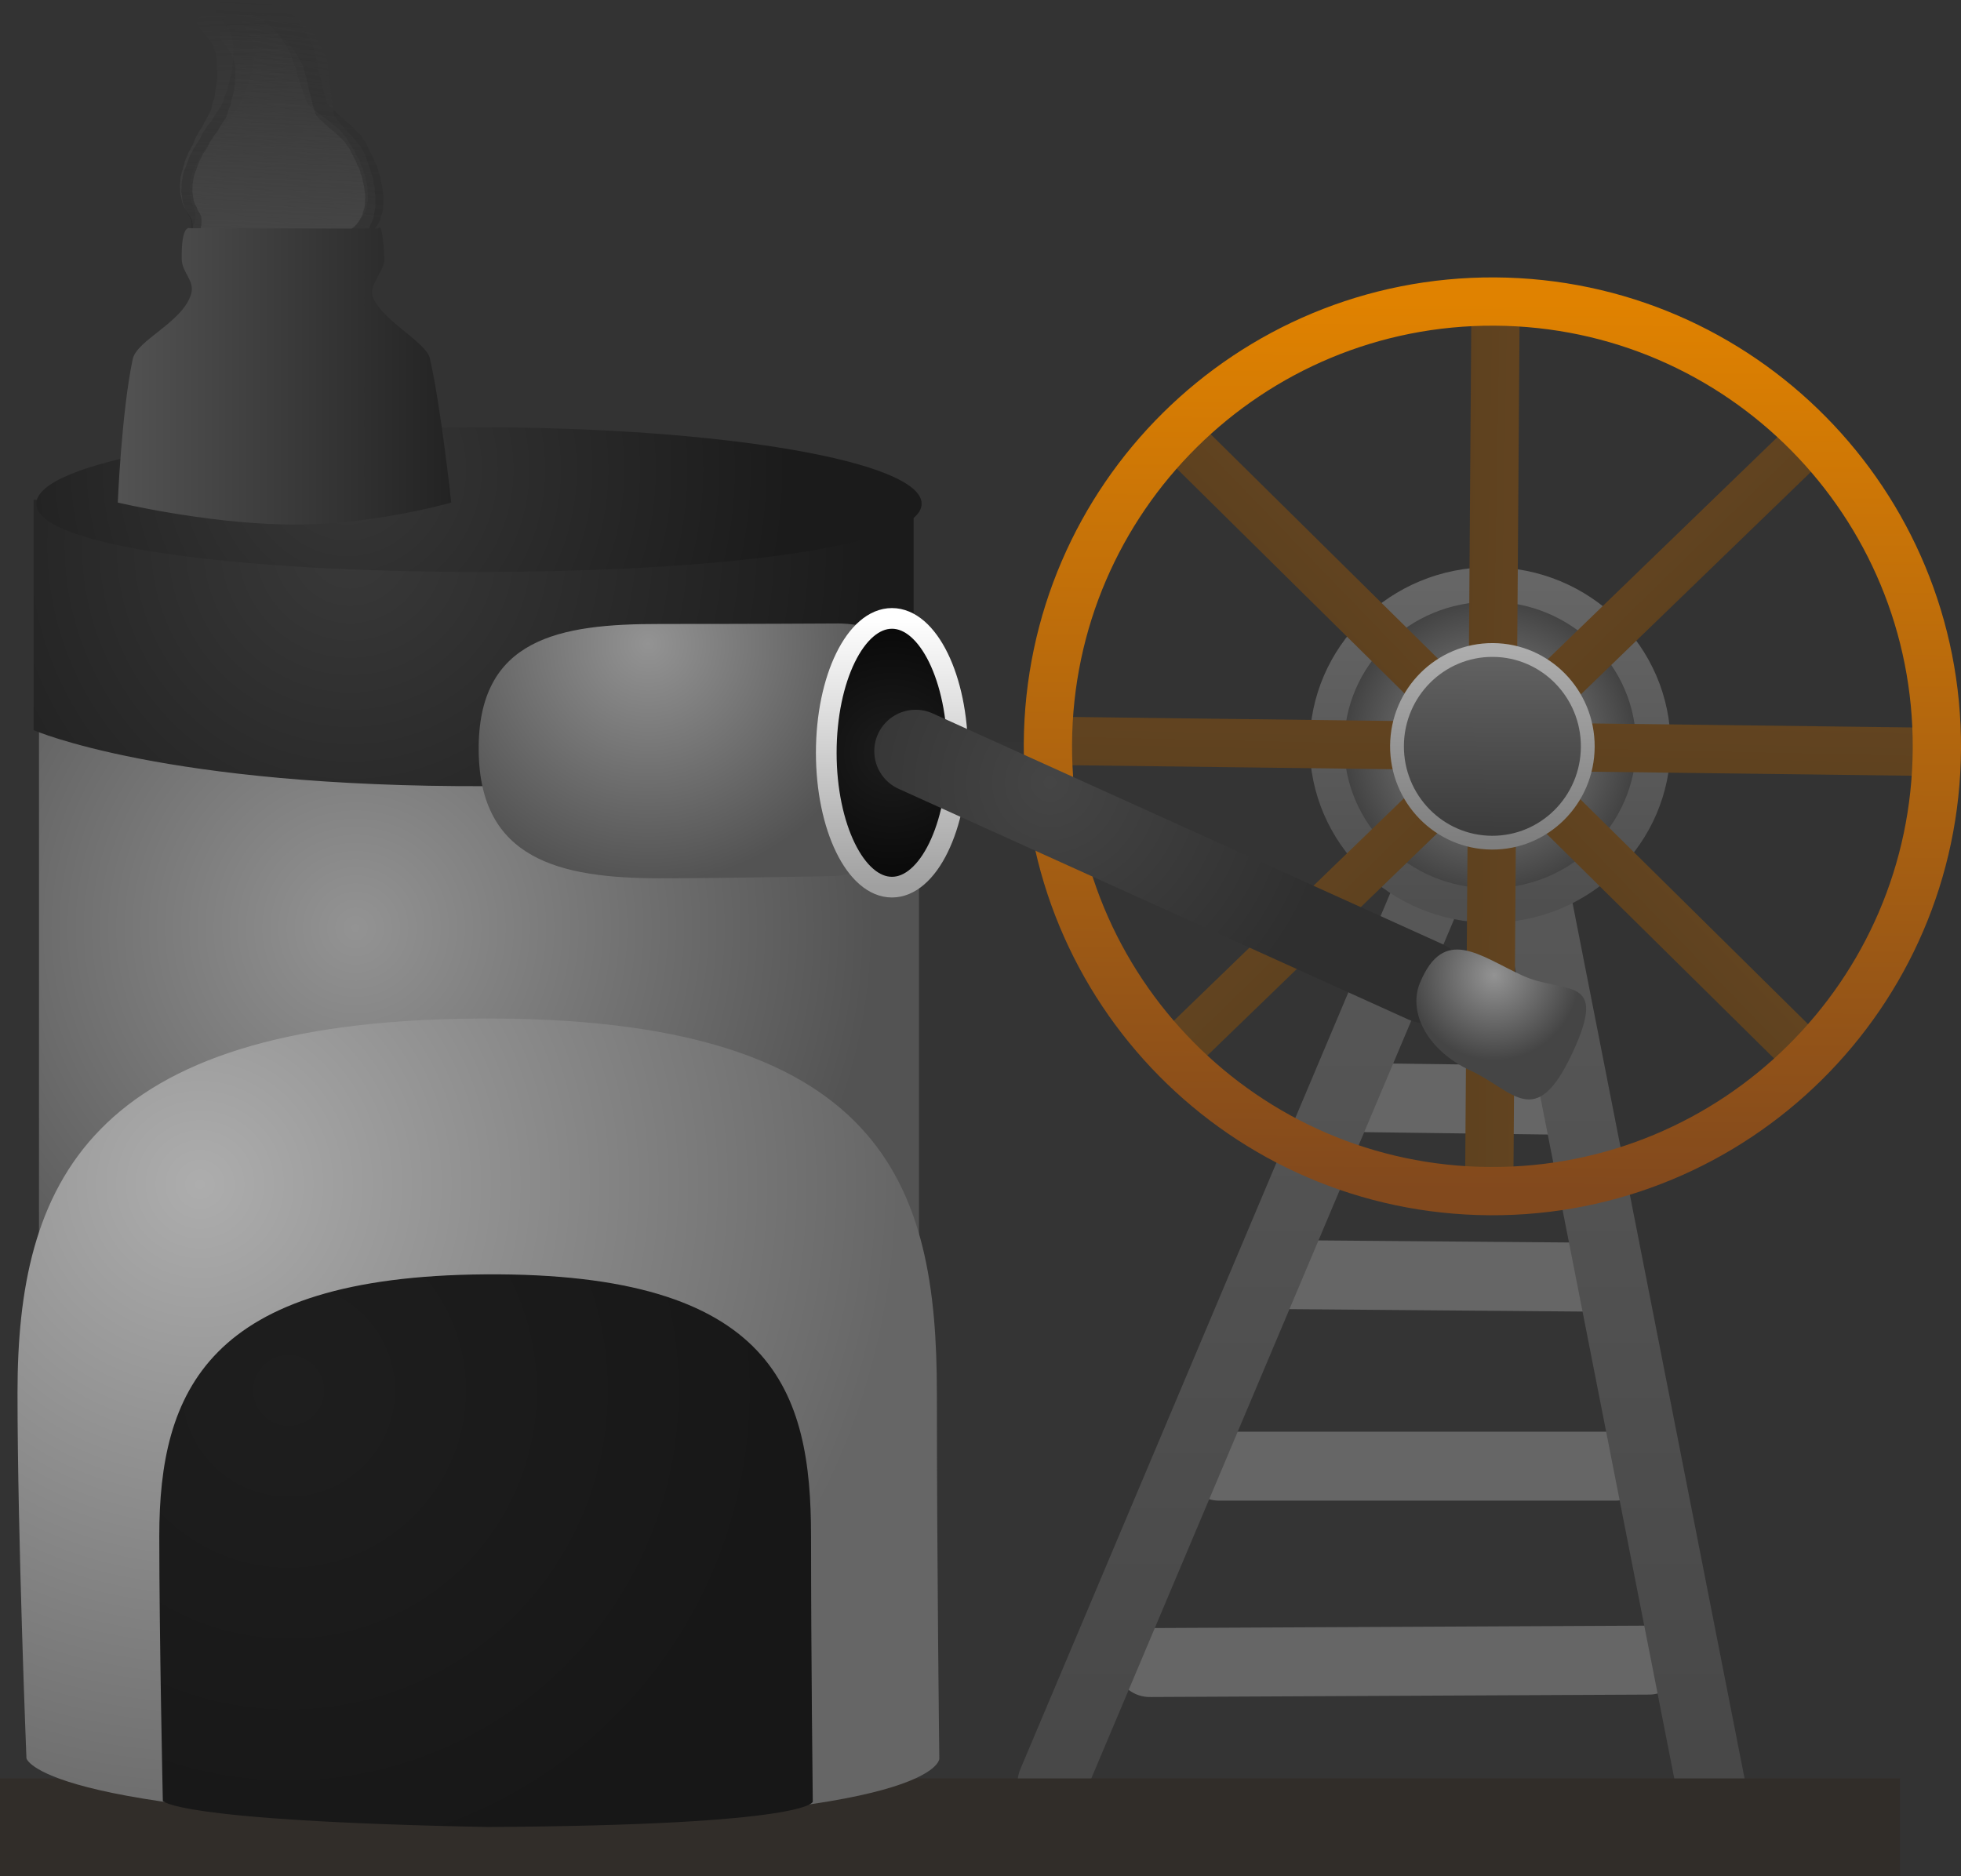<svg version="1.1" xmlns="http://www.w3.org/2000/svg" xmlns:xlink="http://www.w3.org/1999/xlink" width="142.172" height="136.029" viewBox="0,0,142.172,136.029"><rect x="0" y="0" width="142.172" height="136.029" fill="#333333" stroke="none"/><defs><linearGradient x1="259.875" y1="97.964" x2="259.875" y2="174.043" gradientUnits="userSpaceOnUse" id="color-1"><stop offset="0" stop-color="#000000" stop-opacity="0"/><stop offset="1" stop-color="#000000" stop-opacity="0"/></linearGradient><linearGradient x1="190.833" y1="45.025" x2="191.534" y2="62.384" gradientUnits="userSpaceOnUse" id="color-2"><stop offset="0" stop-color="#4a4a4a" stop-opacity="0"/><stop offset="1" stop-color="#4a4a4a" stop-opacity="0.655"/></linearGradient><linearGradient x1="192.67" y1="44.253" x2="191.744" y2="63.024" gradientUnits="userSpaceOnUse" id="color-3"><stop offset="0" stop-color="#292929" stop-opacity="0"/><stop offset="1" stop-color="#292929" stop-opacity="0.588"/></linearGradient><linearGradient x1="194.211" y1="45.561" x2="191.225" y2="62.755" gradientUnits="userSpaceOnUse" id="color-4"><stop offset="0" stop-color="#383838" stop-opacity="0"/><stop offset="1" stop-color="#383838" stop-opacity="0.761"/></linearGradient><linearGradient x1="192.146" y1="46.237" x2="191.562" y2="62.257" gradientUnits="userSpaceOnUse" id="color-5"><stop offset="0" stop-color="#4b4b4b" stop-opacity="0"/><stop offset="1" stop-color="#4b4b4b" stop-opacity="0.753"/></linearGradient><linearGradient x1="263.55" y1="87.314" x2="263.55" y2="175.647" gradientUnits="userSpaceOnUse" id="color-6"><stop offset="0" stop-color="#5d5d5d"/><stop offset="1" stop-color="#474747"/></linearGradient><radialGradient cx="279.533" cy="98.202" r="11.833" gradientUnits="userSpaceOnUse" id="color-7"><stop offset="0" stop-color="#939393"/><stop offset="1" stop-color="#393939"/></radialGradient><linearGradient x1="279.533" y1="86.563" x2="279.533" y2="109.841" gradientUnits="userSpaceOnUse" id="color-8"><stop offset="0" stop-color="#666666"/><stop offset="1" stop-color="#4f4f4f"/></linearGradient><linearGradient x1="240.375" y1="173.139" x2="240.375" y2="180.212" gradientUnits="userSpaceOnUse" id="color-9"><stop offset="0" stop-color="#348317"/><stop offset="1" stop-color="#3c5b0d"/></linearGradient><radialGradient cx="197.278" cy="111.475" r="37.637" gradientUnits="userSpaceOnUse" id="color-10"><stop offset="0" stop-color="#939393"/><stop offset="1" stop-color="#535353"/></radialGradient><radialGradient cx="196.889" cy="83.728" r="37.637" gradientUnits="userSpaceOnUse" id="color-11"><stop offset="0" stop-color="#393939"/><stop offset="1" stop-color="#1b1b1b"/></radialGradient><radialGradient cx="196.695" cy="78.214" r="32.093" gradientUnits="userSpaceOnUse" id="color-12"><stop offset="0" stop-color="#373737"/><stop offset="1" stop-color="#1b1b1b"/></radialGradient><linearGradient x1="180.039" y1="69.108" x2="204.21" y2="69.108" gradientUnits="userSpaceOnUse" id="color-13"><stop offset="0" stop-color="#535353"/><stop offset="1" stop-color="#232323"/></linearGradient><radialGradient cx="218.504" cy="90.867" r="17.366" gradientUnits="userSpaceOnUse" id="color-14"><stop offset="0" stop-color="#939393"/><stop offset="1" stop-color="#535353"/></radialGradient><radialGradient cx="236.167" cy="98.767" r="9.743" gradientUnits="userSpaceOnUse" id="color-15"><stop offset="0" stop-color="#1d1d1d"/><stop offset="1" stop-color="#080808"/></radialGradient><linearGradient x1="236.167" y1="89.024" x2="236.167" y2="108.51" gradientUnits="userSpaceOnUse" id="color-16"><stop offset="0" stop-color="#ffffff"/><stop offset="1" stop-color="#a0a0a0"/></linearGradient><radialGradient cx="186" cy="130.06" r="50.773" gradientUnits="userSpaceOnUse" id="color-17"><stop offset="0" stop-color="#adadad"/><stop offset="1" stop-color="#666666"/></radialGradient><radialGradient cx="192.427" cy="145" r="35.995" gradientUnits="userSpaceOnUse" id="color-18"><stop offset="0" stop-color="#1e1e1e"/><stop offset="1" stop-color="#171717"/></radialGradient><linearGradient x1="279.792" y1="94.087" x2="279.602" y2="102.513" gradientUnits="userSpaceOnUse" id="color-19"><stop offset="0" stop-color="#644520"/><stop offset="1" stop-color="#5c401f"/></linearGradient><linearGradient x1="283.968" y1="98.372" x2="275.426" y2="98.228" gradientUnits="userSpaceOnUse" id="color-20"><stop offset="0" stop-color="#644520"/><stop offset="1" stop-color="#5c401f"/></linearGradient><linearGradient x1="282.749" y1="95.352" x2="276.646" y2="101.248" gradientUnits="userSpaceOnUse" id="color-21"><stop offset="0" stop-color="#644520"/><stop offset="1" stop-color="#5c401f"/></linearGradient><linearGradient x1="276.737" y1="95.262" x2="282.658" y2="101.338" gradientUnits="userSpaceOnUse" id="color-22"><stop offset="0" stop-color="#644520"/><stop offset="1" stop-color="#5c401f"/></linearGradient><linearGradient x1="279.885" y1="66.048" x2="279.51" y2="130.552" gradientUnits="userSpaceOnUse" id="color-23"><stop offset="0" stop-color="#e08200"/><stop offset="1" stop-color="#82491d"/></linearGradient><linearGradient x1="279.738" y1="91.314" x2="279.657" y2="105.286" gradientUnits="userSpaceOnUse" id="color-24"><stop offset="0" stop-color="#636363"/><stop offset="1" stop-color="#3a3a3a"/></linearGradient><linearGradient x1="279.738" y1="91.314" x2="279.657" y2="105.286" gradientUnits="userSpaceOnUse" id="color-25"><stop offset="0" stop-color="#adadad"/><stop offset="1" stop-color="#7e7e7e"/></linearGradient><radialGradient cx="247.624" cy="100.919" r="20.5" gradientUnits="userSpaceOnUse" id="color-26"><stop offset="0" stop-color="#454545"/><stop offset="1" stop-color="#2f2f2f"/></radialGradient><radialGradient cx="279.838" cy="114.899" r="6.167" gradientUnits="userSpaceOnUse" id="color-27"><stop offset="0" stop-color="#939393"/><stop offset="1" stop-color="#454545"/></radialGradient><radialGradient cx="279.899" cy="117.955" r="6.167" gradientUnits="userSpaceOnUse" id="color-28"><stop offset="0" stop-color="#636363"/><stop offset="1" stop-color="#232323"/></radialGradient></defs><g transform="translate(-171.5,-44.183)"><g data-paper-data="{&quot;isPaintingLayer&quot;:true}" fill-rule="nonzero" stroke-linejoin="miter" stroke-miterlimit="10" stroke-dasharray="" stroke-dashoffset="0" style="mix-blend-mode: normal"><path d="M236.925,174.043v-76.079h44.209l14.544,76.755z" fill-opacity="0.004" fill="#ffffff" stroke="url(#color-1)" stroke-width="2.5" stroke-linecap="butt"/><path d="M185.555,61.471l-0.009,-0.004l-0.005,-0.016c-0.053,-0.076 -0.085,-0.163 -0.089,-0.257l-0.007,-0.183l0.017,-0.066l-0.003,-0.068l0.021,-0.082l-0.016,-0.406l-0.047,-0.217l0.003,-0.039l-0.013,-0.038l-0,-0.005l-0.008,-0.016l-0.05,-0.061l-0.032,-0.072l-0.215,-0.326l-0.012,-0.038l-0.027,-0.033l-0.067,-0.148l-0.041,-0.048l-0.033,-0.068l-0.05,-0.061l-0.147,-0.326l-0.012,-0.088l-0.029,-0.085l-0.002,-0.042l-0.028,-0.08l-0.003,-0.068l-0.023,-0.065l-0.001,-0.021l-0.011,-0.025l-0.012,-0.088l-0.029,-0.085l-0.028,-0.696l0.017,-0.066l-0.003,-0.068l0.021,-0.082l-0.006,-0.152l0.017,-0.066l-0.003,-0.068l0.035,-0.135l0.035,-0.171l0.017,-0.032l0.002,-0.035l0.068,-0.189l0.03,-0.151l0.017,-0.032l0.002,-0.035l0.065,-0.181l0.029,-0.178l0.037,-0.076l0.018,-0.081l0.099,-0.177l0.064,-0.209l0.029,-0.045l0.012,-0.051l0.354,-0.635l0.147,-0.407l0.037,-0.052l0.019,-0.058l0.1,-0.148l0.063,-0.144l0.03,-0.037l0.014,-0.043l0.126,-0.187l0.024,-0.021l0.013,-0.027l0.077,-0.091l0.133,-0.303l0.016,-0.019l0.005,-0.023l0.437,-0.784l0.093,-0.258l0.066,-0.367l0.022,-0.043l0.004,-0.047l0.135,-0.34l0.023,-0.333l0.011,-0.029l-0.003,-0.03l0.072,-0.36l0.066,-0.409l0.023,-0.432l-0.051,-1.267l-0.046,-0.262l-0.085,-0.246l-0.096,-0.245l-0.001,-0.009l-0.006,-0.008l-0.038,-0.109l-0.078,-0.147l-0.003,-0.016l-0.011,-0.014l-0.067,-0.148l-0.041,-0.048l-0.017,-0.036l-0.011,-0.001l-0.048,-0.058l-0.067,-0.044l-0.005,-0.042l-0.074,-0.089l-0.006,-0.014l-0.001,-0.001l-0.051,-0.035l-0.093,-0.107l-0.033,-0.068l-0.031,-0.037l-0.083,-0.064l-0.058,-0.074l-0.073,-0.065l-0.047,-0.072l-0.007,-0.021l-0.093,-0.061l-0.003,-0.027l-0.037,-0.033l-0.047,-0.072l-0.086,-0.274l0.097,-0.128l0.004,-0.151l0.254,-0.191l0.049,-0.022l0.004,-0.005l0.018,-0.004l0.016,-0.007l0.149,-0.031l0.148,-0.035l0.019,-0.001l0.019,-0.004l0.006,0.003l1.121,-0.031l0.352,-0.042l0.3,-0.044l0.048,0.003l0.046,-0.011l0.229,-0.006l0.097,-0.023l0.082,-0.002l0.079,-0.019l0.089,-0.002l0.08,0.014l0.082,-0.002l0.179,0.032l0.066,0.027l0.072,0.011l0.101,0.038l0.046,-0.012l0.075,0.034l0.084,0.015l0.027,0.036l0.115,0.052l0.052,0.013l0.077,0.037l0.085,0.022l0.136,0.07l0.046,0.039l0.058,0.027l0.044,0.034l0.08,0.041l0.046,0.039l0.058,0.027l0.092,0.071l0.036,0.046l0.051,0.035l0.016,0.018l0.023,0.012l0.046,0.039l0.058,0.027l0.092,0.071l0.036,0.046l0.051,0.035l0.176,0.202l0.407,0.417l0.037,0.066l0.054,0.057l0.061,0.114l0.084,0.086l0.037,0.066l0.054,0.057l0.085,0.16l0.069,0.105l0.127,0.162l0.024,0.057l0.042,0.05l0.032,0.072l0.072,0.11l0.018,0.059l0.037,0.052l0.245,0.706l0.04,0.089l0.003,0.021l0.013,0.019l0.094,0.27l0.04,0.089l0.012,0.088l0.029,0.085l0.003,0.079l0.028,0.08l0.001,0.013l0.007,0.012l0.052,0.182l-0,0.009l0.005,0.008l0.039,0.16l0.067,0.126l0.01,0.05l0.028,0.045l0.052,0.182l-0,0.009l0.005,0.008l0.043,0.176l0.08,0.177l0.006,0.043l0.023,0.039l0.043,0.176l0.08,0.177l0.005,0.035l0.019,0.031l0.042,0.149l0.083,0.185l0.003,0.021l0.013,0.019l0.038,0.109l0.043,0.08l0.303,0.311l0.104,0.06l0.056,0.053l0.069,0.04l0.161,0.155l0.674,0.519l0.143,0.083l0.062,0.059l0.076,0.047l0.11,0.112l0.195,0.15l0.036,0.046l0.051,0.035l0.027,0.031l0.089,0.051l0.074,0.07l0.086,0.06l0.187,0.215l0.016,0.032l0.029,0.026l0.066,0.101l0.102,0.104l0.025,0.045l0.041,0.037l0.095,0.144l0.007,0.023l0.017,0.018l0.085,0.16l0.177,0.268l0.007,0.023l0.017,0.018l0.085,0.16l0.082,0.124l0.007,0.023l0.017,0.018l0.096,0.181l0.008,0.037l0.023,0.033l0.023,0.067l0.087,0.111l0.024,0.057l0.042,0.05l0.098,0.217l0.006,0.043l0.023,0.039l0.037,0.154l0.11,0.193l0.018,0.076l0.037,0.071l0.048,0.25l0.084,0.214l0.003,0.038l0.019,0.035l0.108,0.504l0.052,0.212l-0.003,0.046l0.015,0.044l0.033,0.806l-0.014,0.054l0.005,0.055l-0.037,0.184l-0.017,0.032l-0.002,0.035l-0.049,0.137l0.004,0.094l-0.006,0.022l0.011,0.016l-0.046,0.118l-0.032,0.121l-0.019,0.01l-0.008,0.021l-0.024,0.031l-0.014,0.055l-0.05,0.084l-0.035,0.09l-0.037,0.05l-0.015,0.041l-0.045,0.063l-0.027,0.07l-0.063,0.083l-0.024,0.043l-0.067,0.069l-0.052,0.077l-0.385,0.339l-0.112,0.149l-0.066,0.118l-0.034,0.035l-0.001,0.027l-0.046,0.035l-0.003,0.015l-0.008,0.014l-0.004,0.015l-0.006,0.003l-0.148,0.265l-0.034,0.035l-0.001,0.027l-0.098,0.074l-0.031,0.032l-0,0.008l-0.028,0.021l-0.024,0.024l-0.009,0.001l-0.037,0.028l-0.031,0.032l-0,0.008l-0.028,0.021l-0.024,0.024l-0.009,0.001l-0.037,0.028l-0.083,0.085l-0.033,0.002l-0.04,0.03l-0.087,0.039l-0.047,0.01l-0.04,0.022l-0.264,0.081l-0.087,0.008l-0.003,0.001l-0.149,0.031l-0.148,0.035l-0.019,0.001l-0.019,0.004l-0.006,-0.003l-0.024,0.001l-0.116,0.022l-0.093,0.028l-0.107,0.01l-0.103,0.024l-0.203,0.006l-0.03,0.009l-0.107,0.01l-0.103,0.024l-0.025,0.001l-0.03,0.009l-0.026,0.002l-0.023,0.011l-0.176,0.041l-0.082,0.002l-0.079,0.019l-0.159,0.004l-0.03,0.009l-0.026,0.002l-0.023,0.011l-0.176,0.041l-0.082,0.002l-0.079,0.019l-0.379,0.01l-0.157,0.03l-0.066,-0.001l-0.064,0.015l-5.472,0.15l-0.105,-0.019l-0.107,-0.004l-0.27,-0.066l-0.016,-0.008l-0.041,0.001l-0.006,0.004l-0.019,-0.003l-0.019,0.001l-0.15,-0.027l-0.151,-0.023l-0.017,-0.006l-0.019,-0.003l-0.004,-0.005l-0.051,-0.019l-0.269,-0.177l-0.029,-0.269l-0.001,-0.001l0,-0.001l-0.018,-0.168c-0.165,-0.035 -0.307,-0.121 -0.396,-0.238z" fill="url(#color-2)" stroke="none" stroke-width="0.5" stroke-linecap="butt"/><path d="M185.383,61.645l-0.009,-0.005l-0.004,-0.017c-0.05,-0.085 -0.076,-0.182 -0.071,-0.283l0.01,-0.198l0.025,-0.07l0.004,-0.073l0.031,-0.087l0.022,-0.439l-0.029,-0.237l0.007,-0.042l-0.011,-0.042l0,-0.005l-0.007,-0.017l-0.048,-0.069l-0.028,-0.08l-0.2,-0.366l-0.009,-0.042l-0.026,-0.037l-0.058,-0.164l-0.04,-0.054l-0.029,-0.076l-0.048,-0.069l-0.127,-0.361l-0.004,-0.096l-0.024,-0.094l0.002,-0.046l-0.022,-0.088l0.004,-0.073l-0.018,-0.072l0.001,-0.022l-0.01,-0.028l-0.004,-0.096l-0.024,-0.094l0.037,-0.752l0.025,-0.07l0.004,-0.073l0.031,-0.087l0.008,-0.164l0.025,-0.07l0.004,-0.073l0.051,-0.143l0.054,-0.183l0.021,-0.033l0.005,-0.037l0.092,-0.2l0.047,-0.16l0.021,-0.033l0.005,-0.037l0.088,-0.191l0.048,-0.19l0.047,-0.08l0.028,-0.086l0.124,-0.184l0.089,-0.222l0.036,-0.047l0.017,-0.054l0.443,-0.661l0.198,-0.429l0.045,-0.054l0.026,-0.062l0.122,-0.153l0.082,-0.151l0.036,-0.038l0.019,-0.045l0.154,-0.193l0.028,-0.021l0.016,-0.028l0.092,-0.093l0.173,-0.318l0.019,-0.02l0.008,-0.024l0.547,-0.817l0.126,-0.273l0.106,-0.391l0.028,-0.045l0.009,-0.05l0.178,-0.358l0.057,-0.358l0.014,-0.03l-0,-0.032l0.113,-0.383l0.111,-0.437l0.067,-0.464l0.068,-1.37l-0.024,-0.285l-0.068,-0.271l-0.08,-0.271l0,-0.01l-0.005,-0.009l-0.03,-0.12l-0.07,-0.163l-0.002,-0.018l-0.011,-0.015l-0.058,-0.164l-0.04,-0.054l-0.015,-0.04l-0.011,-0.002l-0.047,-0.066l-0.068,-0.052l-0.001,-0.045l-0.072,-0.101l-0.006,-0.016l-0.001,-0.001l-0.051,-0.042l-0.09,-0.122l-0.029,-0.076l-0.03,-0.042l-0.083,-0.074l-0.056,-0.084l-0.072,-0.075l-0.044,-0.081l-0.005,-0.023l-0.094,-0.072l-0.001,-0.03l-0.037,-0.038l-0.044,-0.081l-0.066,-0.302l0.117,-0.132l0.019,-0.163l0.292,-0.19l0.055,-0.02l0.004,-0.006l0.02,-0.003l0.018,-0.007l0.163,-0.024l0.162,-0.028l0.02,0.001l0.02,-0.003l0.007,0.004l1.212,0.04l0.384,-0.022l0.327,-0.027l0.051,0.006l0.051,-0.009l0.248,0.008l0.107,-0.018l0.089,0.003l0.087,-0.015l0.096,0.003l0.085,0.021l0.089,0.003l0.19,0.046l0.069,0.033l0.077,0.017l0.105,0.048l0.051,-0.01l0.078,0.042l0.089,0.022l0.025,0.04l0.119,0.064l0.054,0.017l0.079,0.045l0.089,0.03l0.14,0.084l0.046,0.045l0.06,0.033l0.044,0.039l0.083,0.049l0.046,0.045l0.06,0.033l0.092,0.082l0.034,0.052l0.051,0.042l0.015,0.02l0.024,0.014l0.046,0.045l0.06,0.033l0.092,0.082l0.034,0.052l0.051,0.042l0.17,0.23l0.398,0.476l0.033,0.073l0.053,0.065l0.055,0.127l0.082,0.098l0.033,0.073l0.053,0.065l0.076,0.178l0.065,0.118l0.121,0.183l0.02,0.063l0.04,0.057l0.028,0.08l0.067,0.123l0.014,0.064l0.035,0.059l0.196,0.778l0.035,0.098l0.001,0.023l0.012,0.021l0.075,0.298l0.035,0.098l0.004,0.096l0.024,0.094l-0.004,0.085l0.022,0.088l-0.001,0.014l0.007,0.013l0.038,0.2l-0.001,0.01l0.004,0.009l0.027,0.175l0.06,0.141l0.006,0.055l0.026,0.051l0.038,0.2l-0.001,0.01l0.004,0.009l0.029,0.193l0.069,0.196l0.002,0.047l0.021,0.044l0.029,0.193l0.069,0.196l0.002,0.038l0.018,0.035l0.031,0.163l0.072,0.205l0.001,0.023l0.012,0.021l0.03,0.12l0.038,0.089l0.297,0.355l0.107,0.072l0.055,0.06l0.071,0.048l0.159,0.178l0.676,0.604l0.147,0.099l0.061,0.068l0.077,0.056l0.107,0.128l0.196,0.175l0.034,0.052l0.051,0.042l0.026,0.035l0.091,0.061l0.073,0.081l0.087,0.071l0.181,0.244l0.014,0.036l0.028,0.029l0.062,0.113l0.1,0.119l0.023,0.051l0.041,0.042l0.088,0.162l0.005,0.025l0.017,0.021l0.076,0.178l0.164,0.301l0.005,0.025l0.017,0.021l0.076,0.178l0.076,0.139l0.005,0.025l0.017,0.021l0.086,0.201l0.005,0.041l0.022,0.037l0.018,0.073l0.083,0.125l0.02,0.063l0.04,0.057l0.084,0.241l0.002,0.047l0.021,0.044l0.026,0.168l0.1,0.215l0.012,0.083l0.033,0.079l0.028,0.273l0.069,0.236l-0,0.041l0.017,0.039l0.068,0.551l0.035,0.232l-0.007,0.049l0.012,0.049l-0.043,0.871l-0.02,0.057l0.001,0.059l-0.058,0.196l-0.021,0.033l-0.005,0.037l-0.066,0.144l-0.005,0.102l-0.008,0.023l0.01,0.018l-0.061,0.124l-0.046,0.128l-0.022,0.009l-0.011,0.022l-0.029,0.032l-0.021,0.058l-0.063,0.088l-0.046,0.094l-0.045,0.051l-0.02,0.043l-0.055,0.065l-0.036,0.074l-0.076,0.086l-0.03,0.045l-0.079,0.07l-0.064,0.08l-0.448,0.34l-0.136,0.154l-0.082,0.123l-0.04,0.036l-0.003,0.03l-0.053,0.035l-0.005,0.016l-0.01,0.015l-0.006,0.016l-0.007,0.003l-0.185,0.276l-0.04,0.036l-0.003,0.03l-0.112,0.073l-0.037,0.033l-0.001,0.008l-0.032,0.021l-0.028,0.025l-0.01,0l-0.042,0.028l-0.037,0.033l-0.001,0.008l-0.032,0.021l-0.028,0.025l-0.01,0l-0.042,0.028l-0.097,0.086l-0.036,0l-0.046,0.03l-0.098,0.036l-0.051,0.008l-0.045,0.021l-0.293,0.07l-0.095,0.003l-0.003,0.001l-0.163,0.024l-0.162,0.028l-0.02,-0.001l-0.02,0.003l-0.007,-0.004l-0.026,-0.001l-0.127,0.017l-0.103,0.025l-0.116,0.003l-0.114,0.019l-0.22,-0.007l-0.034,0.008l-0.116,0.003l-0.114,0.019l-0.027,-0.001l-0.034,0.008l-0.028,0.001l-0.026,0.01l-0.194,0.033l-0.089,-0.003l-0.087,0.015l-0.172,-0.006l-0.034,0.008l-0.028,0.001l-0.026,0.01l-0.194,0.033l-0.089,-0.003l-0.087,0.015l-0.41,-0.014l-0.172,0.022l-0.072,-0.005l-0.07,0.012l-5.917,-0.198l-0.111,-0.027l-0.115,-0.011l-0.285,-0.089l-0.017,-0.01l-0.044,-0.001l-0.007,0.003l-0.02,-0.004l-0.02,-0.001l-0.159,-0.038l-0.16,-0.035l-0.018,-0.008l-0.02,-0.005l-0.004,-0.006l-0.053,-0.024l-0.273,-0.209l-0.005,-0.292l-0.001,-0.001l0.001,-0.001l-0.003,-0.182c-0.175,-0.049 -0.319,-0.151 -0.404,-0.282z" fill="url(#color-3)" stroke="none" stroke-width="0.5" stroke-linecap="butt"/><path d="M185.53,60.997l-0.008,-0.005l-0.002,-0.016c-0.036,-0.082 -0.049,-0.173 -0.033,-0.266l0.032,-0.181l0.031,-0.063l0.012,-0.067l0.038,-0.077l0.07,-0.402l0,-0.22l0.012,-0.038l-0.005,-0.039l0.001,-0.005l-0.004,-0.017l-0.037,-0.067l-0.017,-0.076l-0.142,-0.352l-0.004,-0.039l-0.02,-0.036l-0.034,-0.156l-0.031,-0.053l-0.018,-0.072l-0.037,-0.067l-0.075,-0.342l0.007,-0.088l-0.011,-0.088l0.007,-0.042l-0.01,-0.083l0.012,-0.067l-0.008,-0.067l0.004,-0.021l-0.006,-0.026l0.007,-0.088l-0.011,-0.088l0.12,-0.689l0.031,-0.063l0.012,-0.067l0.038,-0.077l0.026,-0.151l0.031,-0.063l0.012,-0.067l0.063,-0.128l0.07,-0.164l0.023,-0.029l0.009,-0.034l0.107,-0.177l0.062,-0.144l0.023,-0.029l0.009,-0.034l0.102,-0.169l0.066,-0.171l0.052,-0.07l0.035,-0.077l0.135,-0.16l0.107,-0.197l0.039,-0.04l0.022,-0.048l0.483,-0.574l0.231,-0.38l0.048,-0.046l0.031,-0.055l0.13,-0.132l0.093,-0.133l0.038,-0.032l0.023,-0.04l0.164,-0.166l0.028,-0.017l0.018,-0.025l0.095,-0.078l0.195,-0.279l0.02,-0.017l0.01,-0.022l0.596,-0.709l0.146,-0.241l0.142,-0.352l0.031,-0.04l0.014,-0.046l0.205,-0.315l0.093,-0.324l0.017,-0.027l0.003,-0.03l0.148,-0.344l0.152,-0.393l0.114,-0.422l0.218,-1.255l0.01,-0.264l-0.032,-0.255l-0.043,-0.255l0.001,-0.009l-0.004,-0.009l-0.014,-0.113l-0.046,-0.155l0,-0.017l-0.008,-0.015l-0.034,-0.156l-0.031,-0.053l-0.009,-0.038l-0.01,-0.003l-0.035,-0.064l-0.057,-0.053l0.004,-0.042l-0.054,-0.099l-0.003,-0.015l-0,-0.001l-0.042,-0.042l-0.069,-0.119l-0.018,-0.072l-0.022,-0.041l-0.068,-0.074l-0.042,-0.081l-0.058,-0.075l-0.031,-0.078l-0.002,-0.022l-0.079,-0.074l0.003,-0.027l-0.029,-0.038l-0.031,-0.078l-0.026,-0.282l0.122,-0.113l0.036,-0.148l0.29,-0.152l0.053,-0.015l0.005,-0.005l0.019,-0.002l0.018,-0.005l0.153,-0.01l0.153,-0.013l0.018,0.002l0.019,-0.001l0.006,0.004l1.11,0.131l0.355,0.009l0.304,0l0.047,0.01l0.048,-0.004l0.227,0.027l0.101,-0.009l0.081,0.01l0.082,-0.007l0.088,0.01l0.076,0.026l0.081,0.01l0.17,0.057l0.059,0.036l0.069,0.021l0.091,0.052l0.048,-0.005l0.067,0.045l0.079,0.027l0.019,0.039l0.102,0.068l0.048,0.02l0.068,0.048l0.079,0.034l0.12,0.088l0.037,0.045l0.052,0.035l0.036,0.039l0.07,0.052l0.037,0.045l0.052,0.035l0.076,0.083l0.026,0.05l0.042,0.042l0.012,0.02l0.02,0.015l0.037,0.045l0.052,0.035l0.076,0.083l0.026,0.05l0.042,0.042l0.13,0.225l0.312,0.469l0.022,0.07l0.041,0.064l0.036,0.121l0.065,0.097l0.022,0.07l0.041,0.064l0.05,0.17l0.046,0.114l0.091,0.177l0.011,0.06l0.03,0.055l0.017,0.076l0.048,0.118l0.006,0.06l0.025,0.057l0.092,0.73l0.021,0.093l-0.002,0.022l0.009,0.02l0.035,0.28l0.021,0.093l-0.007,0.088l0.011,0.088l-0.014,0.078l0.01,0.083l-0.002,0.013l0.005,0.013l0.013,0.187l-0.002,0.009l0.003,0.009l0.005,0.163l0.04,0.134l-0,0.051l0.018,0.049l0.013,0.187l-0.002,0.009l0.003,0.009l0.005,0.18l0.041,0.186l-0.003,0.044l0.014,0.042l0.005,0.18l0.041,0.186l-0.003,0.035l0.012,0.033l0.01,0.152l0.043,0.194l-0.002,0.022l0.009,0.02l0.014,0.113l0.025,0.085l0.233,0.349l0.09,0.074l0.044,0.06l0.059,0.05l0.126,0.176l0.554,0.608l0.124,0.102l0.049,0.067l0.064,0.057l0.084,0.126l0.16,0.176l0.026,0.05l0.042,0.042l0.02,0.034l0.076,0.063l0.058,0.08l0.072,0.072l0.138,0.238l0.008,0.034l0.023,0.029l0.044,0.108l0.078,0.117l0.015,0.048l0.033,0.042l0.063,0.155l0.002,0.023l0.013,0.021l0.05,0.17l0.117,0.289l0.002,0.023l0.013,0.021l0.05,0.17l0.054,0.134l0.002,0.023l0.013,0.021l0.057,0.192l-0,0.038l0.016,0.036l0.009,0.069l0.062,0.122l0.011,0.06l0.03,0.055l0.05,0.228l-0.003,0.044l0.014,0.042l0.004,0.157l0.067,0.206l0.002,0.077l0.021,0.075l-0.005,0.253l0.037,0.222l-0.005,0.038l0.011,0.037l-0,0.512l0.006,0.216l-0.012,0.045l0.006,0.046l-0.139,0.798l-0.025,0.051l-0.006,0.054l-0.076,0.176l-0.023,0.029l-0.009,0.034l-0.077,0.127l-0.016,0.093l-0.01,0.02l0.007,0.018l-0.07,0.11l-0.057,0.115l-0.021,0.007l-0.013,0.02l-0.03,0.028l-0.026,0.052l-0.068,0.076l-0.053,0.083l-0.047,0.044l-0.023,0.038l-0.058,0.056l-0.042,0.065l-0.079,0.073l-0.033,0.039l-0.081,0.058l-0.068,0.069l-0.451,0.278l-0.142,0.131l-0.09,0.107l-0.041,0.03l-0.007,0.027l-0.053,0.028l-0.007,0.014l-0.011,0.013l-0.007,0.015l-0.007,0.002l-0.202,0.24l-0.041,0.03l-0.007,0.027l-0.112,0.058l-0.038,0.027l-0.002,0.008l-0.032,0.017l-0.028,0.02l-0.009,-0.001l-0.042,0.022l-0.038,0.027l-0.002,0.008l-0.032,0.017l-0.028,0.02l-0.009,-0.001l-0.042,0.022l-0.1,0.072l-0.033,-0.002l-0.046,0.024l-0.094,0.026l-0.048,0.003l-0.044,0.016l-0.277,0.041l-0.088,-0.005l-0.003,0.001l-0.153,0.01l-0.153,0.013l-0.018,-0.002l-0.019,0.001l-0.006,-0.004l-0.024,-0.003l-0.119,0.005l-0.098,0.015l-0.107,-0.006l-0.107,0.009l-0.201,-0.024l-0.032,0.005l-0.107,-0.006l-0.107,0.009l-0.025,-0.003l-0.032,0.005l-0.026,-0.001l-0.025,0.007l-0.183,0.016l-0.081,-0.01l-0.082,0.007l-0.157,-0.018l-0.032,0.005l-0.026,-0.001l-0.025,0.007l-0.183,0.016l-0.081,-0.01l-0.082,0.007l-0.375,-0.044l-0.161,0.007l-0.065,-0.01l-0.066,0.006l-5.42,-0.638l-0.099,-0.033l-0.105,-0.019l-0.252,-0.104l-0.014,-0.01l-0.04,-0.005l-0.007,0.003l-0.018,-0.006l-0.018,-0.002l-0.142,-0.048l-0.144,-0.045l-0.015,-0.009l-0.018,-0.006l-0.003,-0.006l-0.046,-0.026l-0.227,-0.213l0.028,-0.269l-0,-0.001l0.001,-0.001l0.018,-0.168c-0.155,-0.058 -0.276,-0.164 -0.34,-0.291z" fill="url(#color-4)" stroke="none" stroke-width="0.5" stroke-linecap="butt"/><path d="M186.121,61.129l-0.008,-0.004l-0.004,-0.015c-0.044,-0.072 -0.067,-0.154 -0.064,-0.241l0.006,-0.169l0.021,-0.06l0.002,-0.062l0.025,-0.074l0.014,-0.375l-0.028,-0.202l0.006,-0.036l-0.009,-0.036l0,-0.005l-0.006,-0.015l-0.042,-0.058l-0.025,-0.068l-0.175,-0.31l-0.008,-0.036l-0.023,-0.031l-0.051,-0.14l-0.035,-0.046l-0.025,-0.064l-0.042,-0.058l-0.112,-0.307l-0.005,-0.081l-0.021,-0.08l0.001,-0.039l-0.02,-0.075l0.002,-0.062l-0.016,-0.061l0.001,-0.019l-0.009,-0.024l-0.005,-0.081l-0.021,-0.08l0.023,-0.642l0.021,-0.06l0.002,-0.062l0.025,-0.074l0.005,-0.14l0.021,-0.06l0.002,-0.062l0.042,-0.123l0.044,-0.156l0.018,-0.029l0.004,-0.032l0.076,-0.171l0.039,-0.137l0.018,-0.029l0.004,-0.032l0.073,-0.163l0.039,-0.163l0.039,-0.069l0.023,-0.073l0.103,-0.158l0.073,-0.19l0.03,-0.04l0.014,-0.046l0.371,-0.567l0.164,-0.368l0.038,-0.046l0.022,-0.053l0.103,-0.132l0.069,-0.13l0.03,-0.033l0.016,-0.039l0.129,-0.166l0.024,-0.018l0.013,-0.024l0.077,-0.08l0.144,-0.272l0.016,-0.017l0.006,-0.021l0.458,-0.701l0.104,-0.233l0.087,-0.334l0.023,-0.039l0.007,-0.043l0.148,-0.307l0.045,-0.305l0.012,-0.026l-0.001,-0.028l0.092,-0.328l0.09,-0.374l0.052,-0.397l0.043,-1.169l-0.024,-0.243l-0.061,-0.231l-0.071,-0.23l-0,-0.009l-0.005,-0.008l-0.027,-0.103l-0.062,-0.139l-0.002,-0.015l-0.009,-0.013l-0.051,-0.14l-0.035,-0.046l-0.014,-0.034l-0.01,-0.002l-0.04,-0.056l-0.059,-0.044l-0.001,-0.039l-0.062,-0.086l-0.005,-0.014l-0.001,-0.001l-0.044,-0.035l-0.078,-0.103l-0.025,-0.064l-0.026,-0.036l-0.071,-0.062l-0.048,-0.071l-0.062,-0.063l-0.039,-0.069l-0.005,-0.02l-0.081,-0.061l-0.001,-0.025l-0.032,-0.032l-0.039,-0.069l-0.06,-0.257l0.098,-0.114l0.014,-0.139l0.247,-0.164l0.047,-0.018l0.004,-0.005l0.017,-0.003l0.016,-0.006l0.139,-0.022l0.138,-0.025l0.017,0l0.017,-0.003l0.006,0.003l1.034,0.026l0.327,-0.022l0.279,-0.026l0.044,0.005l0.043,-0.008l0.212,0.005l0.091,-0.016l0.076,0.002l0.074,-0.013l0.082,0.002l0.073,0.017l0.076,0.002l0.163,0.038l0.059,0.028l0.066,0.014l0.09,0.04l0.043,-0.009l0.067,0.035l0.076,0.018l0.022,0.034l0.102,0.054l0.047,0.014l0.068,0.038l0.077,0.025l0.121,0.071l0.04,0.038l0.052,0.027l0.038,0.033l0.071,0.042l0.04,0.038l0.052,0.027l0.08,0.07l0.03,0.044l0.044,0.035l0.013,0.017l0.02,0.012l0.04,0.038l0.052,0.027l0.08,0.07l0.03,0.044l0.044,0.035l0.148,0.195l0.345,0.403l0.029,0.062l0.046,0.055l0.048,0.108l0.071,0.083l0.029,0.062l0.046,0.055l0.067,0.151l0.056,0.1l0.105,0.155l0.018,0.054l0.035,0.048l0.025,0.068l0.059,0.105l0.013,0.055l0.03,0.05l0.176,0.662l0.031,0.084l0.001,0.02l0.011,0.018l0.067,0.253l0.031,0.084l0.005,0.081l0.021,0.08l-0.003,0.073l0.02,0.075l-0,0.012l0.006,0.011l0.035,0.17l-0.001,0.008l0.004,0.008l0.025,0.149l0.053,0.12l0.006,0.047l0.023,0.043l0.035,0.17l-0.001,0.008l0.004,0.008l0.027,0.164l0.061,0.167l0.002,0.04l0.018,0.037l0.027,0.164l0.061,0.167l0.002,0.032l0.016,0.029l0.029,0.139l0.064,0.175l0.001,0.02l0.011,0.018l0.027,0.103l0.034,0.076l0.257,0.301l0.092,0.06l0.047,0.051l0.061,0.041l0.138,0.151l0.584,0.51l0.126,0.083l0.053,0.057l0.066,0.047l0.093,0.109l0.169,0.148l0.03,0.044l0.044,0.035l0.023,0.03l0.078,0.051l0.063,0.068l0.075,0.06l0.157,0.207l0.012,0.03l0.024,0.025l0.054,0.096l0.086,0.101l0.02,0.043l0.035,0.036l0.077,0.137l0.005,0.021l0.015,0.018l0.067,0.151l0.144,0.255l0.005,0.021l0.015,0.018l0.067,0.151l0.066,0.118l0.005,0.021l0.015,0.018l0.076,0.171l0.004,0.035l0.019,0.031l0.017,0.062l0.072,0.106l0.018,0.054l0.035,0.048l0.075,0.205l0.002,0.04l0.018,0.037l0.024,0.143l0.087,0.183l0.011,0.071l0.029,0.067l0.027,0.232l0.062,0.201l0,0.035l0.015,0.033l0.064,0.469l0.033,0.198l-0.006,0.042l0.011,0.041l-0.027,0.744l-0.017,0.049l0.001,0.051l-0.047,0.168l-0.018,0.029l-0.004,0.032l-0.055,0.123l-0.003,0.087l-0.007,0.02l0.009,0.016l-0.051,0.106l-0.038,0.11l-0.018,0.008l-0.009,0.019l-0.024,0.028l-0.017,0.05l-0.052,0.075l-0.038,0.081l-0.038,0.044l-0.016,0.037l-0.046,0.056l-0.03,0.063l-0.064,0.074l-0.025,0.039l-0.067,0.06l-0.053,0.069l-0.378,0.293l-0.114,0.132l-0.069,0.105l-0.034,0.031l-0.003,0.025l-0.045,0.03l-0.004,0.014l-0.008,0.012l-0.005,0.014l-0.006,0.003l-0.155,0.237l-0.034,0.031l-0.003,0.025l-0.095,0.063l-0.031,0.028l-0.001,0.007l-0.027,0.018l-0.023,0.021l-0.009,0l-0.036,0.024l-0.031,0.028l-0.001,0.007l-0.027,0.018l-0.023,0.021l-0.009,0l-0.036,0.024l-0.082,0.074l-0.031,0.001l-0.039,0.026l-0.083,0.032l-0.044,0.007l-0.038,0.019l-0.249,0.062l-0.081,0.003l-0.003,0.001l-0.139,0.022l-0.138,0.025l-0.017,-0l-0.017,0.003l-0.006,-0.003l-0.022,-0.001l-0.109,0.015l-0.088,0.022l-0.099,0.004l-0.097,0.017l-0.187,-0.005l-0.029,0.007l-0.099,0.004l-0.097,0.017l-0.023,-0.001l-0.029,0.007l-0.024,0.001l-0.022,0.009l-0.165,0.03l-0.076,-0.002l-0.074,0.013l-0.146,-0.004l-0.029,0.007l-0.024,0.001l-0.022,0.009l-0.165,0.03l-0.076,-0.002l-0.074,0.013l-0.35,-0.009l-0.146,0.02l-0.061,-0.004l-0.06,0.011l-5.05,-0.125l-0.095,-0.022l-0.098,-0.009l-0.244,-0.074l-0.015,-0.008l-0.038,-0.001l-0.006,0.003l-0.017,-0.004l-0.017,-0l-0.136,-0.032l-0.137,-0.029l-0.015,-0.007l-0.017,-0.004l-0.003,-0.005l-0.045,-0.02l-0.235,-0.176l-0.008,-0.249l-0.001,-0.001l0,-0.001l-0.005,-0.155c-0.15,-0.04 -0.274,-0.127 -0.348,-0.238z" fill="url(#color-5)" stroke="none" stroke-width="0.5" stroke-linecap="butt"/><path d="M284.072,123.953l-13.474,-0.176" fill="none" stroke="#666666" stroke-width="5" stroke-linecap="round"/><path d="M264.917,136.609l21.428,0.176" fill="none" stroke="#666666" stroke-width="5" stroke-linecap="round"/><path d="M288.617,150.496h-28.733" fill="none" stroke="#666666" stroke-width="5" stroke-linecap="round"/><path d="M291.052,164.559l-36.2,0.176" fill="none" stroke="#666666" stroke-width="5" stroke-linecap="round"/><path d="M247.775,173.447l32.565,-77.133l15.585,79.333" fill="none" stroke="url(#color-6)" stroke-width="5" stroke-linecap="round"/><path d="M291.367,98.202c0,6.428 -5.298,11.639 -11.833,11.639c-6.535,0 -11.833,-5.211 -11.833,-11.639c0,-6.428 5.298,-11.639 11.833,-11.639c6.535,0 11.833,5.211 11.833,11.639z" fill="url(#color-7)" stroke="url(#color-8)" stroke-width="2.5" stroke-linecap="butt"/><path d="M171.5,180.212v-7.072h137.749v7.072z" fill="#312d29" stroke="url(#color-9)" stroke-width="0" stroke-linecap="butt"/><path d="M174.327,171.836v-75.274c0,0 20.781,0 31.315,0c10.728,0 32.482,0 32.482,0v75.274c0,0 -9.623,3.592 -31.893,4.008c-23.385,0.436 -31.904,-4.008 -31.904,-4.008z" fill="url(#color-10)" stroke="none" stroke-width="0" stroke-linecap="butt"/><path d="M173.938,97.126v-16.707h63.798v16.707c0,0 -8.656,3.97 -30.926,4.062c-23.385,0.097 -32.871,-4.062 -32.871,-4.062z" fill="url(#color-11)" stroke="none" stroke-width="0" stroke-linecap="butt"/><path d="M238.319,80.71c0,3.062 -14.369,4.943 -32.093,4.943c-17.725,0 -32.093,-1.882 -32.093,-4.943c0,-3.062 14.369,-5.543 32.093,-5.543c17.725,0 32.093,2.482 32.093,5.543z" fill="url(#color-12)" stroke="none" stroke-width="0" stroke-linecap="butt"/><path d="M180.039,80.622c0,0 0.271,-6.542 1.081,-10.386c0.297,-1.408 3.607,-2.659 4.235,-4.728c0.294,-0.97 -0.664,-1.547 -0.68,-2.53c-0.04,-2.59 0.591,-2.248 0.591,-2.248l13.643,0.032c0,0 0.318,-0.82 0.461,2.217c0.034,0.718 -1.082,1.875 -0.875,2.605c0.5,1.759 3.9,3.362 4.175,4.593c0.84,3.767 1.541,10.446 1.541,10.446c0,0 -5.89,1.714 -12.027,1.593c-5.97,-0.119 -12.144,-1.593 -12.144,-1.593z" fill="url(#color-13)" stroke="none" stroke-width="0" stroke-linecap="butt"/><path d="M219.334,89.427c6.007,0.006 12.824,-0.035 12.824,-0.035c0,0 8.703,-0.315 8.779,8.845c-0.325,8.961 -8.831,9.464 -8.831,9.464c0,0 -7.785,0.171 -12.81,0.166c-7.24,-0.008 -13.007,-1.383 -13.091,-9.233c-0.088,-8.193 5.888,-9.213 13.129,-9.206z" fill="url(#color-14)" stroke="none" stroke-width="0" stroke-linecap="butt"/><path d="M231.404,98.767c0,-5.381 2.133,-9.743 4.763,-9.743c2.631,0 4.763,4.362 4.763,9.743c0,5.381 -2.133,9.743 -4.763,9.743c-2.631,0 -4.763,-4.362 -4.763,-9.743z" fill="url(#color-15)" stroke="url(#color-16)" stroke-width="1.5" stroke-linecap="butt"/><path d="M239.424,145.169c0,12.431 0.176,26.537 0.176,26.537c0,0 0.112,4.459 -32.997,4.655c-32.392,-0.635 -33.186,-4.684 -33.186,-4.684c0,0 -0.647,-16.11 -0.647,-26.509c0,-14.983 4.95,-26.923 33.326,-27.13c29.614,-0.216 33.326,12.146 33.326,27.13z" fill="url(#color-17)" stroke="none" stroke-width="0" stroke-linecap="butt"/><path d="M230.301,155.573c0,8.699 0.125,19.251 0.125,19.251c0,0 -0.063,1.699 -23.535,1.837c-22.964,-0.444 -23.586,-1.903 -23.586,-1.903c0,0 -0.257,-11.908 -0.257,-19.185c0,-10.485 3.509,-18.84 23.626,-18.985c20.994,-0.151 23.626,8.5 23.626,18.985z" fill="url(#color-18)" stroke="none" stroke-width="0" stroke-linecap="butt"/><g><path d="M310.953,98.691l-62.512,-0.781" fill="none" stroke="url(#color-19)" stroke-width="3.5" stroke-linecap="round"/><path d="M279.476,129.134l0.442,-61.669" fill="none" stroke="url(#color-20)" stroke-width="3.5" stroke-linecap="round"/><path d="M257.606,76.481l44.182,43.638" fill="none" stroke="url(#color-21)" stroke-width="3.5" stroke-linecap="round"/><path d="M302.016,76.715l-44.638,43.17" fill="none" stroke="url(#color-22)" stroke-width="3.5" stroke-linecap="round"/><path d="M279.51,130.552c-17.797,-0.103 -32.141,-14.627 -32.037,-32.439c0.104,-17.812 14.615,-32.168 32.412,-32.065c17.797,0.103 32.141,14.627 32.037,32.439c-0.104,17.812 -14.615,32.168 -32.412,32.065z" fill="none" stroke="url(#color-23)" stroke-width="3.5" stroke-linecap="butt"/><path d="M279.657,105.286c-3.819,-0.022 -6.897,-3.168 -6.875,-7.026c0.022,-3.858 3.137,-6.968 6.956,-6.946c3.819,0.022 6.897,3.168 6.875,7.026c-0.022,3.858 -3.137,6.968 -6.956,6.946z" fill="url(#color-24)" stroke="url(#color-25)" stroke-width="1" stroke-linecap="butt"/></g><path d="M237.885,98.648l36.939,16.719" fill="none" stroke="url(#color-26)" stroke-width="6" stroke-linecap="round"/><path d="M285.5,120.533c-2.683,5.755 -4.285,2.706 -7.379,1.282c-3.094,-1.424 -4.575,-4.203 -3.673,-6.37c1.736,-4.17 4.309,-1.961 7.403,-0.537c3.094,1.424 6.33,-0.126 3.649,5.625z" fill="url(#color-27)" stroke="url(#color-28)" stroke-width="0" stroke-linecap="butt"/></g></g></svg>